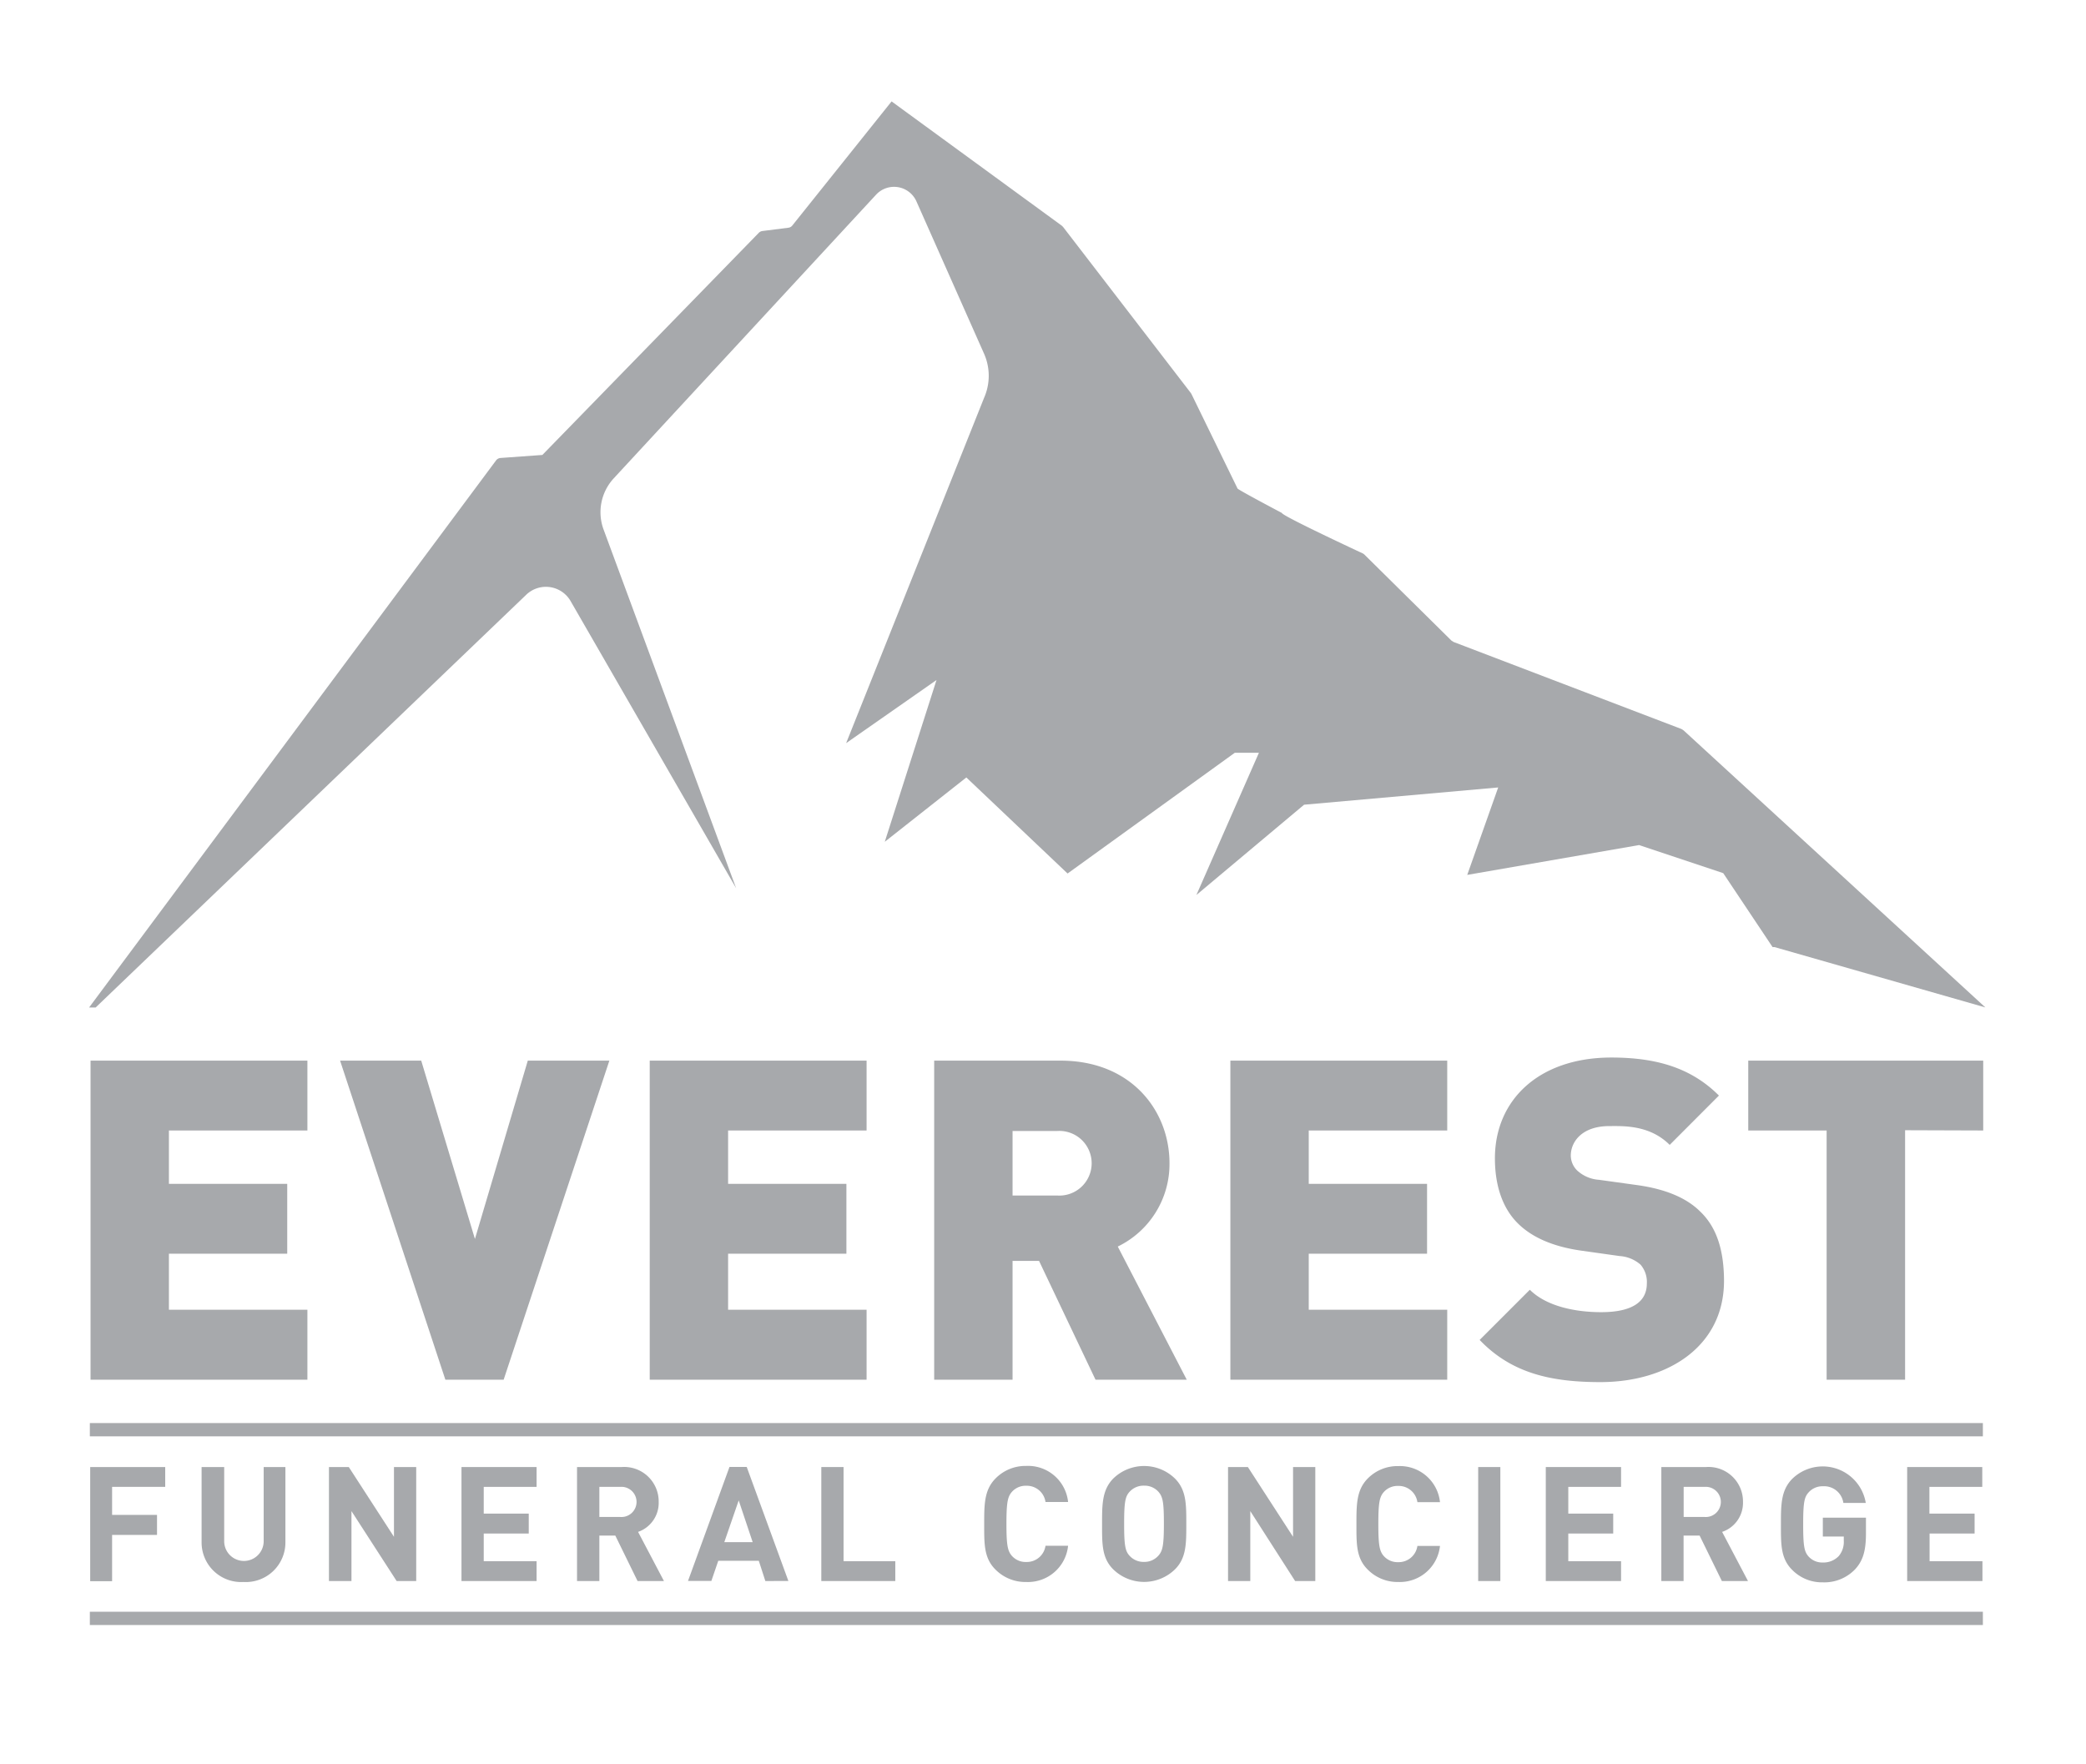 <svg id="Layer_1" data-name="Layer 1" xmlns="http://www.w3.org/2000/svg" viewBox="0 0 241.92 204.52"><defs><style>.cls-1{fill:#a7a9ac;}</style></defs><path class="cls-1" d="M10.33,116.84,57.54,53.38a.7.7,0,0,1,.51-.27l4.85-.35L88,27a.73.73,0,0,1,.42-.21l3-.38a.68.68,0,0,0,.47-.26l11.51-14.39,19.75,14.42.14.14L138.1,45.57l.08.13,5.34,10.95c.07.16,5.15,2.84,5.15,2.84-.08.29,9.42,4.71,9.42,4.71l.12.09,10.12,10,.25.16L195,84.54l.25.16,35,32.13-24.46-7-.22,0-5.72-8.57L190.09,98l-19.93,3.46,3.59-10.14-22.51,2-12.49,10.47L146,87.3H143.2l-19.39,14L112.07,90.16l-9.46,7.46,6-18.76L98.13,86.18l16-40.05a6.33,6.33,0,0,0,0-5.1l-7.85-17.68a2.84,2.84,0,0,0-4.68-.77L71.17,55.48A5.79,5.79,0,0,0,70,61.41L85.37,103l-19.2-33.3A3.3,3.3,0,0,0,61,69L11.09,116.84"/><path class="cls-1" d="M10.5,160V123H35.65v8.1H19.59v6.19H33.31v8.1H19.59v6.5H35.65V160Z"/><path class="cls-1" d="M58.41,160H51.65L39.44,123h9.41l6.23,20.68L61.21,123h9.46Z"/><path class="cls-1" d="M75.35,160V123H100.5v8.1H84.44v6.19H98.16v8.1H84.44v6.5H100.5V160Z"/><path class="cls-1" d="M127.05,160l-6.55-13.78h-3.07V160h-9.09V123H123c8.21,0,12.63,5.82,12.63,11.9a10.63,10.63,0,0,1-6,9.66l8,15.44Zm-4.47-28.84h-5.15v7.48h5.15a3.75,3.75,0,1,0,0-7.48Z"/><path class="cls-1" d="M142.69,160V123h25.15v8.1H151.78v6.19H165.5v8.1H151.78v6.5h16.06V160Z"/><path class="cls-1" d="M185.6,160.28c-5.66,0-10.28-1-14-4.89l5.82-5.82c1.93,1.93,5.3,2.6,8.27,2.6,3.58,0,5.3-1.19,5.3-3.33a3.08,3.08,0,0,0-.73-2.18,4.09,4.09,0,0,0-2.44-1l-4.47-.63c-3.28-.47-5.77-1.56-7.43-3.27s-2.55-4.26-2.55-7.43c0-6.76,5.09-11.69,13.51-11.69,5.3,0,9.3,1.24,12.47,4.41l-5.71,5.72c-2.34-2.34-5.41-2.18-7-2.18-3.17,0-4.47,1.81-4.47,3.43a2.45,2.45,0,0,0,.73,1.71,4.13,4.13,0,0,0,2.55,1.09l4.47.62c3.32.47,5.71,1.51,7.27,3.07,2,1.92,2.75,4.68,2.75,8.11C199.89,156.17,193.4,160.28,185.6,160.28Z"/><path class="cls-1" d="M220.94,131.07V160h-9.1v-28.9h-9.09V123H230v8.1Z"/><path class="cls-1" d="M13,172.43v3.25h5.21V178H13v5.37H10.46V170.13h8.7v2.3Z"/><path class="cls-1" d="M28.24,183.46a4.59,4.59,0,0,1-4.86-4.64v-8.69H26v8.6a2.29,2.29,0,1,0,4.58,0v-8.6H33.1v8.69A4.59,4.59,0,0,1,28.24,183.46Z"/><path class="cls-1" d="M46,183.35l-5.24-8.11v8.11H38.15V170.13h2.3l5.24,8.09v-8.09h2.58v13.22Z"/><path class="cls-1" d="M53.52,183.35V170.13h8.71v2.3H56.1v3.1h5.22v2.31H56.1v3.21h6.13v2.3Z"/><path class="cls-1" d="M73.94,183.35l-2.58-5.27H69.51v5.27H66.92V170.13H72.1a4,4,0,0,1,4.29,4.05A3.56,3.56,0,0,1,74,177.65l3,5.7Zm-2-10.92H69.51v3.49h2.43a1.75,1.75,0,1,0,0-3.49Z"/><path class="cls-1" d="M88.76,183.35,88,181h-4.7l-.8,2.34H79.79l4.81-13.22h2l4.83,13.22ZM85.67,174,84,178.84h3.29Z"/><path class="cls-1" d="M95.25,183.35V170.13h2.58v10.92h6v2.3Z"/><path class="cls-1" d="M119,183.46a4.87,4.87,0,0,1-3.56-1.45c-1.34-1.33-1.3-3-1.3-5.27s0-3.94,1.3-5.27A4.87,4.87,0,0,1,119,170a4.67,4.67,0,0,1,4.87,4.18h-2.62a2.19,2.19,0,0,0-2.23-1.88,2.13,2.13,0,0,0-1.65.69c-.5.56-.65,1.19-.65,3.73s.15,3.17.65,3.73a2.13,2.13,0,0,0,1.65.69,2.19,2.19,0,0,0,2.23-1.88h2.62A4.68,4.68,0,0,1,119,183.46Z"/><path class="cls-1" d="M136.26,182a5.13,5.13,0,0,1-7.15,0c-1.34-1.33-1.3-3-1.3-5.27s0-3.94,1.3-5.27a5.13,5.13,0,0,1,7.15,0c1.33,1.33,1.32,3,1.32,5.27S137.59,180.68,136.26,182Zm-1.91-9a2.16,2.16,0,0,0-1.66-.71A2.18,2.18,0,0,0,131,173c-.5.55-.63,1.17-.63,3.71s.13,3.16.63,3.71a2.18,2.18,0,0,0,1.67.71,2.16,2.16,0,0,0,1.66-.71c.5-.55.65-1.17.65-3.71S134.85,173.58,134.35,173Z"/><path class="cls-1" d="M150.2,183.35,145,175.24v8.11h-2.58V170.13h2.3l5.24,8.09v-8.09h2.58v13.22Z"/><path class="cls-1" d="M162.17,183.46a4.85,4.85,0,0,1-3.56-1.45c-1.34-1.33-1.3-3-1.3-5.27s0-3.94,1.3-5.27a4.85,4.85,0,0,1,3.56-1.45A4.67,4.67,0,0,1,167,174.2h-2.62a2.19,2.19,0,0,0-2.23-1.88,2.13,2.13,0,0,0-1.65.69c-.5.56-.65,1.19-.65,3.73s.15,3.17.65,3.73a2.13,2.13,0,0,0,1.65.69,2.19,2.19,0,0,0,2.23-1.88H167A4.68,4.68,0,0,1,162.17,183.46Z"/><path class="cls-1" d="M171.43,183.35V170.13H174v13.22Z"/><path class="cls-1" d="M179.27,183.35V170.13H188v2.3h-6.12v3.1h5.21v2.31h-5.21v3.21H188v2.3Z"/><path class="cls-1" d="M199.69,183.35l-2.58-5.27h-1.86v5.27h-2.58V170.13h5.18a4,4,0,0,1,4.29,4.05,3.55,3.55,0,0,1-2.42,3.47l3,5.7Zm-2-10.92h-2.43v3.49h2.43a1.75,1.75,0,1,0,0-3.49Z"/><path class="cls-1" d="M215.13,182a4.93,4.93,0,0,1-3.73,1.5,4.84,4.84,0,0,1-3.56-1.45c-1.34-1.33-1.3-3-1.3-5.27s0-3.94,1.3-5.27a5.06,5.06,0,0,1,8.54,2.78h-2.6a2.25,2.25,0,0,0-2.38-1.93,2.14,2.14,0,0,0-1.65.71c-.5.55-.63,1.17-.63,3.71s.13,3.17.63,3.73a2.13,2.13,0,0,0,1.65.69,2.45,2.45,0,0,0,1.84-.74,2.55,2.55,0,0,0,.59-1.77v-.5H211.4V176h5v1.93C216.39,179.84,216.06,181,215.13,182Z"/><path class="cls-1" d="M221.18,183.35V170.13h8.71v2.3h-6.13v3.1H229v2.31h-5.22v3.21h6.13v2.3Z"/><rect class="cls-1" x="10.42" y="165.03" width="219.54" height="1.54"/><rect class="cls-1" x="10.42" y="186.91" width="219.54" height="1.54"/></svg>